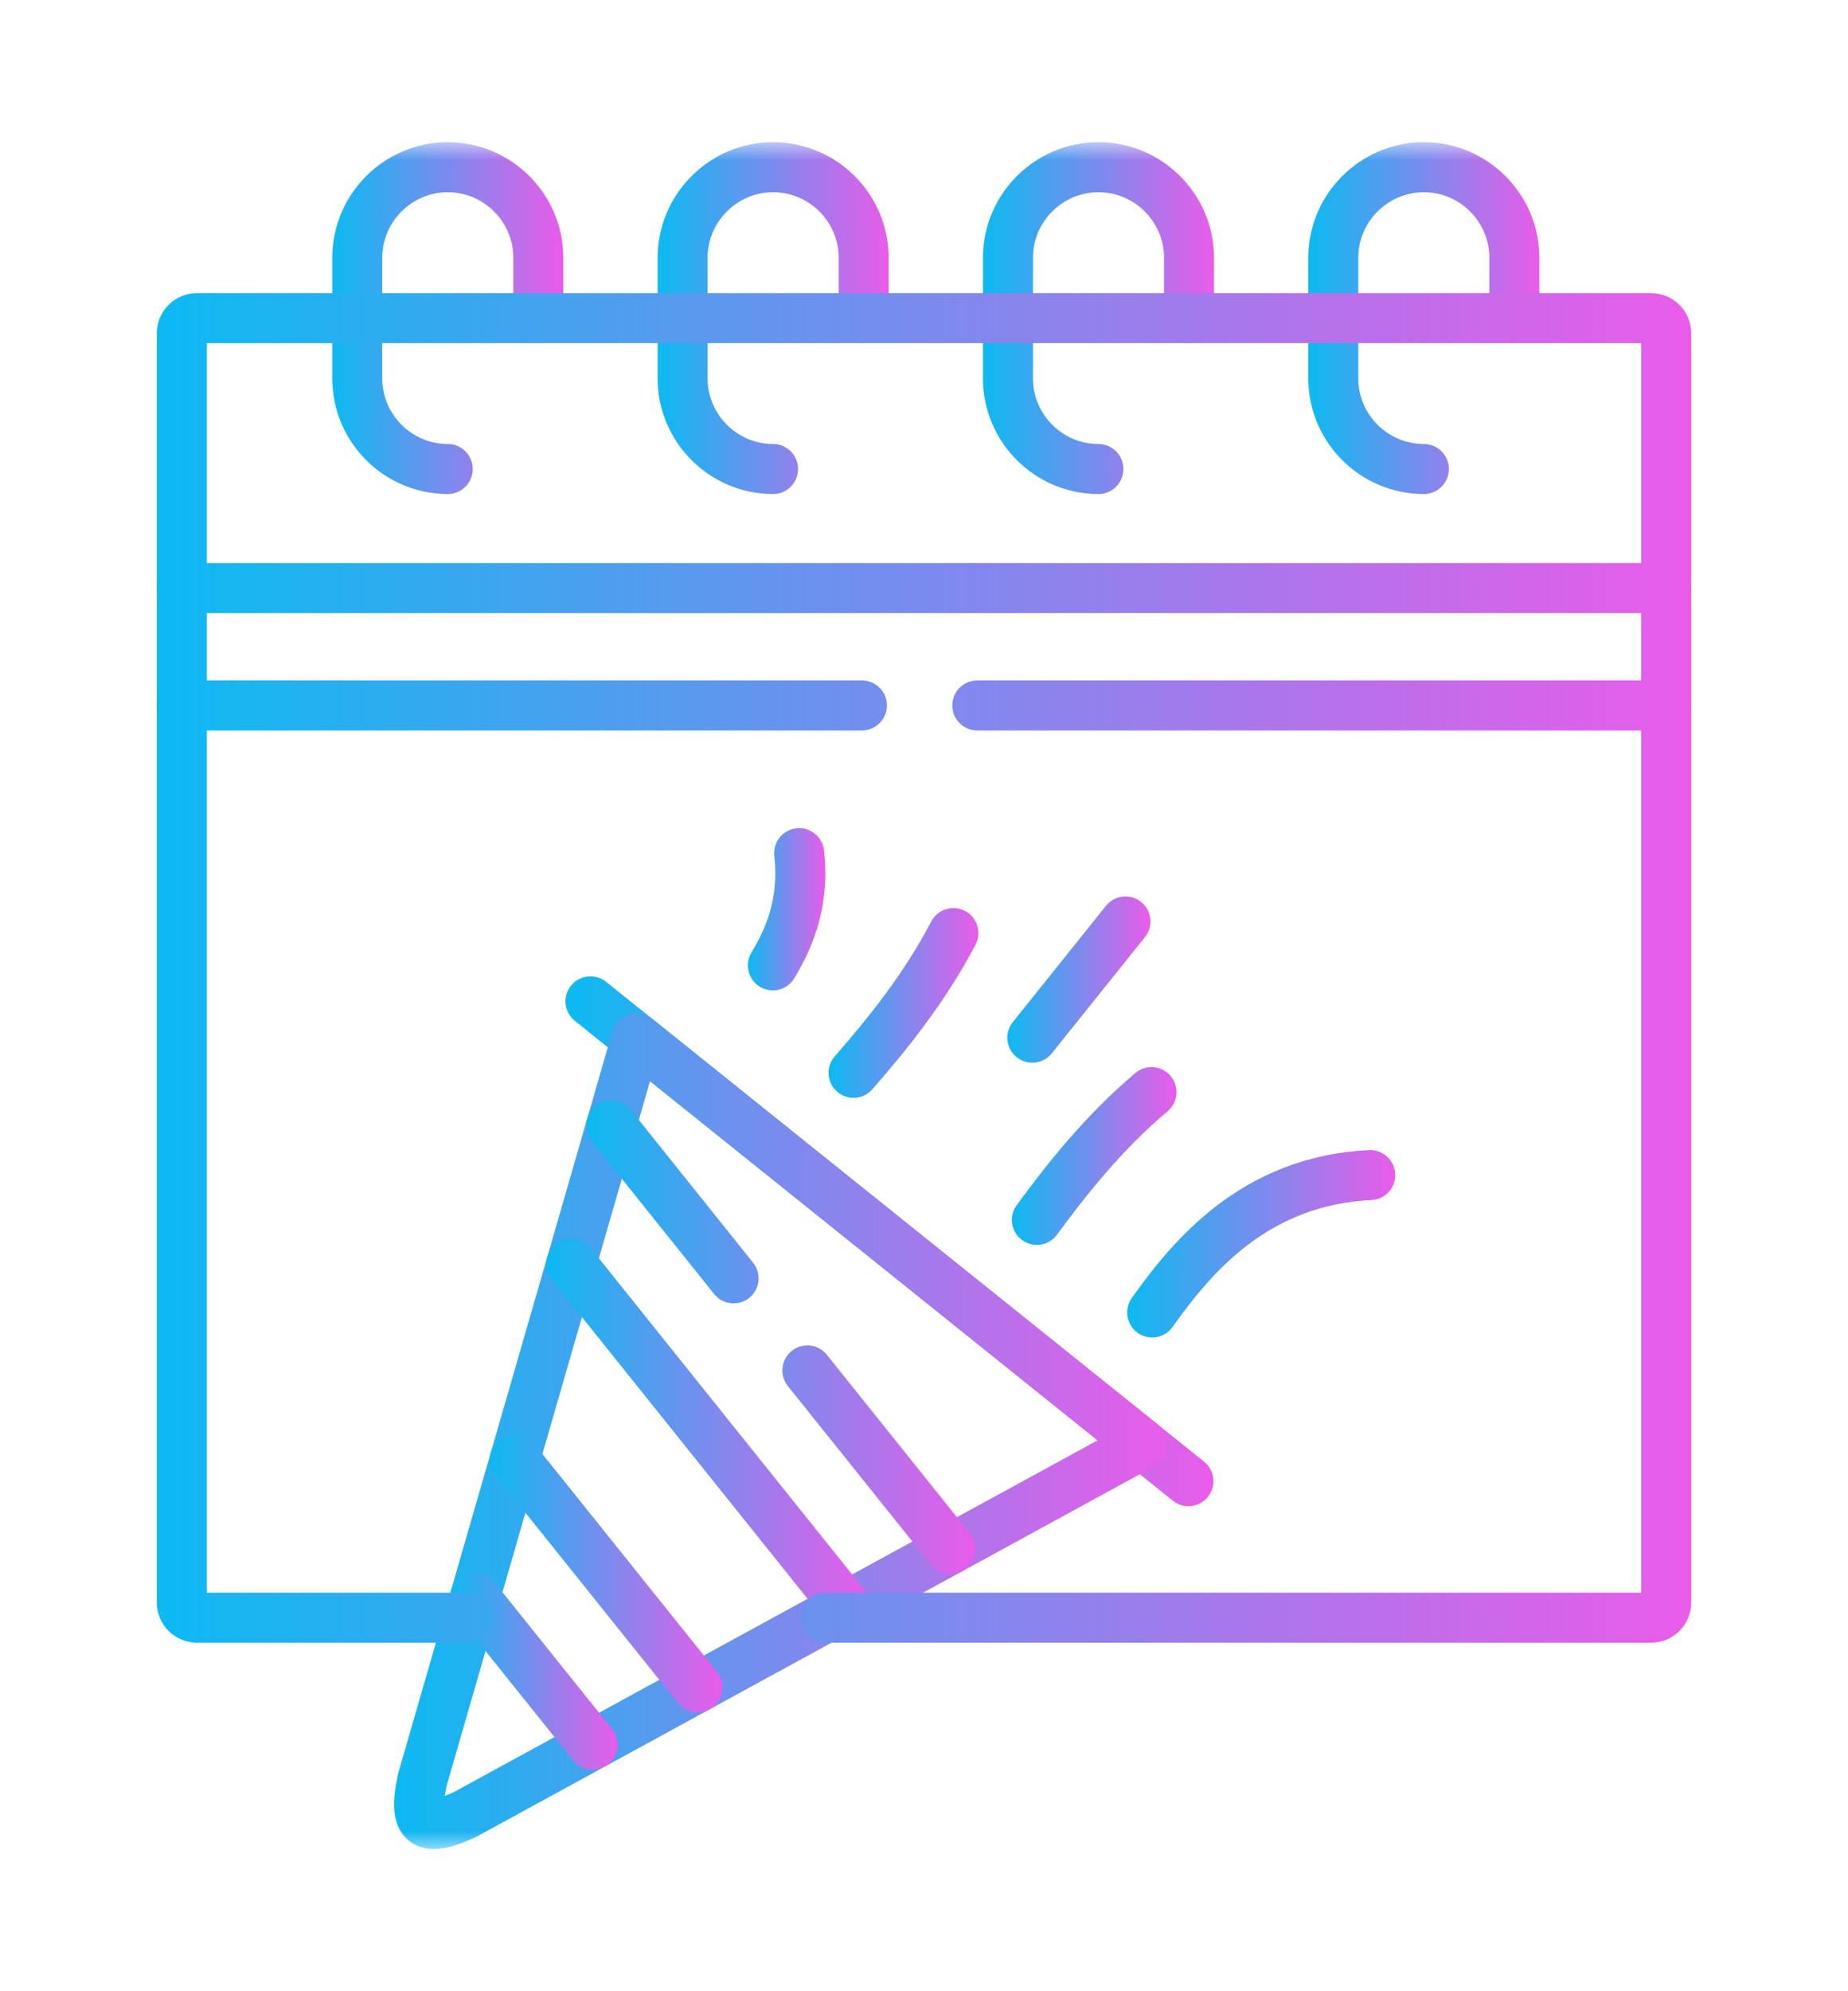 <svg width="52" height="56" viewBox="0 0 52 56" fill="none" xmlns="http://www.w3.org/2000/svg">
<g filter="url(#filter0_d_84_3575)">
<mask id="mask0_84_3575" style="mask-type:luminance" maskUnits="userSpaceOnUse" x="2" y="0" width="48" height="48">
<path d="M2 3.8147e-06H50V48H2V3.8147e-06Z" fill="white"/>
</mask>
<g mask="url(#mask0_84_3575)">
<path fill-rule="evenodd" clip-rule="evenodd" d="M9.35 6.645C9.35 8.433 10.81 9.894 12.599 9.894C12.987 9.894 13.302 9.579 13.302 9.19C13.302 8.802 12.987 8.487 12.599 8.487C11.587 8.487 10.756 7.657 10.756 6.645V3.248C10.756 2.236 11.587 1.406 12.599 1.406C13.614 1.406 14.444 2.237 14.444 3.248V4.946C14.444 5.335 14.759 5.649 15.147 5.649C15.536 5.649 15.85 5.335 15.85 4.946V3.248C15.85 1.459 14.39 -0.001 12.599 -0.001C10.81 -0.001 9.35 1.46 9.35 3.248V6.645Z" fill="url(#paint0_linear_84_3575)"/>
<path fill-rule="evenodd" clip-rule="evenodd" d="M18.505 6.645C18.505 8.433 19.965 9.894 21.753 9.894C22.142 9.894 22.456 9.579 22.456 9.19C22.456 8.802 22.142 8.487 21.753 8.487C20.741 8.487 19.911 7.657 19.911 6.645V3.248C19.911 2.236 20.741 1.406 21.753 1.406C22.769 1.406 23.599 2.237 23.599 3.248V4.946C23.599 5.335 23.914 5.649 24.302 5.649C24.69 5.649 25.005 5.335 25.005 4.946V3.248C25.005 1.459 23.544 -0.001 21.753 -0.001C19.965 -0.001 18.505 1.46 18.505 3.248V6.645Z" fill="url(#paint1_linear_84_3575)"/>
<path fill-rule="evenodd" clip-rule="evenodd" d="M27.659 6.645C27.659 8.433 29.119 9.894 30.908 9.894C31.297 9.894 31.611 9.579 31.611 9.19C31.611 8.802 31.297 8.487 30.908 8.487C29.896 8.487 29.066 7.657 29.066 6.645V3.248C29.066 2.236 29.896 1.406 30.908 1.406C31.924 1.406 32.754 2.237 32.754 3.248V4.946C32.754 5.335 33.068 5.649 33.457 5.649C33.845 5.649 34.16 5.335 34.16 4.946V3.248C34.16 1.459 32.699 -0.001 30.908 -0.001C29.119 -0.001 27.659 1.46 27.659 3.248V6.645Z" fill="url(#paint2_linear_84_3575)"/>
<path fill-rule="evenodd" clip-rule="evenodd" d="M36.814 6.645C36.814 8.434 38.275 9.894 40.066 9.894C40.454 9.894 40.769 9.579 40.769 9.19C40.769 8.802 40.454 8.487 40.066 8.487C39.05 8.487 38.22 7.656 38.22 6.645V3.248C38.22 2.237 39.05 1.406 40.066 1.406C41.078 1.406 41.908 2.236 41.908 3.248V4.946C41.908 5.335 42.223 5.649 42.611 5.649C43 5.649 43.315 5.335 43.315 4.946V3.248C43.315 1.46 41.855 -0.001 40.066 -0.001C38.275 -0.001 36.814 1.459 36.814 3.248V6.645Z" fill="url(#paint3_linear_84_3575)"/>
<path fill-rule="evenodd" clip-rule="evenodd" d="M33.989 38.095C34.232 37.792 34.184 37.35 33.881 37.107L17.054 23.612C16.751 23.369 16.308 23.418 16.066 23.721C15.823 24.023 15.871 24.466 16.174 24.709L33.001 38.204C33.304 38.447 33.746 38.398 33.989 38.095Z" fill="url(#paint4_linear_84_3575)"/>
<path fill-rule="evenodd" clip-rule="evenodd" d="M28.608 25.732C28.911 25.975 29.354 25.926 29.597 25.623L32.217 22.355C32.46 22.052 32.411 21.609 32.108 21.366C31.805 21.123 31.363 21.172 31.12 21.475L28.5 24.744C28.257 25.047 28.305 25.489 28.608 25.732Z" fill="url(#paint5_linear_84_3575)"/>
<path fill-rule="evenodd" clip-rule="evenodd" d="M23.555 26.701C23.847 26.957 24.292 26.927 24.547 26.634C25.476 25.571 26.594 24.205 27.45 22.567C27.629 22.223 27.496 21.798 27.152 21.618C26.808 21.439 26.383 21.572 26.203 21.916C25.427 23.403 24.398 24.668 23.488 25.709C23.233 26.002 23.262 26.446 23.555 26.701Z" fill="url(#paint6_linear_84_3575)"/>
<path fill-rule="evenodd" clip-rule="evenodd" d="M28.759 30.874C29.072 31.104 29.512 31.037 29.742 30.724C30.56 29.611 31.573 28.33 32.854 27.253C33.151 27.003 33.19 26.56 32.94 26.262C32.69 25.965 32.247 25.927 31.949 26.176C30.536 27.364 29.444 28.756 28.609 29.891C28.379 30.204 28.446 30.644 28.759 30.874Z" fill="url(#paint7_linear_84_3575)"/>
<path fill-rule="evenodd" clip-rule="evenodd" d="M32.013 33.485C32.33 33.71 32.769 33.636 32.994 33.319C34.098 31.765 35.696 29.888 38.59 29.75C38.978 29.732 39.277 29.402 39.259 29.015C39.24 28.627 38.911 28.327 38.523 28.346C34.938 28.516 32.996 30.887 31.847 32.505C31.622 32.822 31.697 33.261 32.013 33.485Z" fill="url(#paint8_linear_84_3575)"/>
<path fill-rule="evenodd" clip-rule="evenodd" d="M21.389 23.755C21.723 23.953 22.154 23.843 22.353 23.509C22.782 22.786 23.378 21.613 23.186 19.914C23.142 19.528 22.794 19.251 22.408 19.294C22.022 19.338 21.745 19.686 21.788 20.072C21.931 21.329 21.506 22.181 21.144 22.791C20.945 23.125 21.055 23.557 21.389 23.755Z" fill="url(#paint9_linear_84_3575)"/>
<path fill-rule="evenodd" clip-rule="evenodd" d="M12.492 47.974C12.769 47.925 13.068 47.812 13.371 47.672C13.386 47.665 13.4 47.658 13.414 47.651L32.484 37.236C32.69 37.123 32.826 36.915 32.847 36.681C32.868 36.446 32.77 36.217 32.587 36.07L18.348 24.648C18.165 24.501 17.92 24.456 17.696 24.527C17.472 24.598 17.298 24.776 17.233 25.002L11.208 45.86C11.204 45.876 11.2 45.891 11.197 45.907C11.123 46.246 11.077 46.571 11.091 46.857C11.106 47.132 11.186 47.512 11.515 47.771C11.841 48.029 12.227 48.02 12.492 47.974ZM12.566 46.227L18.291 26.405L30.884 36.507L12.762 46.404C12.669 46.447 12.588 46.481 12.515 46.508C12.527 46.427 12.543 46.334 12.566 46.227Z" fill="url(#paint10_linear_84_3575)"/>
<path fill-rule="evenodd" clip-rule="evenodd" d="M24.237 41.727C24.54 41.484 24.588 41.042 24.346 40.739L16.623 31.103C16.38 30.8 15.938 30.751 15.635 30.994C15.332 31.237 15.283 31.679 15.526 31.982L23.248 41.618C23.491 41.921 23.934 41.97 24.237 41.727Z" fill="url(#paint11_linear_84_3575)"/>
<path fill-rule="evenodd" clip-rule="evenodd" d="M20.065 44.005C20.368 43.762 20.416 43.319 20.173 43.016L15.034 36.606C14.791 36.303 14.348 36.255 14.046 36.498C13.743 36.74 13.694 37.183 13.937 37.486L19.076 43.896C19.319 44.199 19.762 44.248 20.065 44.005Z" fill="url(#paint12_linear_84_3575)"/>
<path fill-rule="evenodd" clip-rule="evenodd" d="M17.115 45.615C17.418 45.372 17.467 44.929 17.224 44.627L13.91 40.494C13.667 40.191 13.224 40.143 12.921 40.386C12.618 40.629 12.57 41.071 12.813 41.374L16.127 45.506C16.369 45.809 16.812 45.858 17.115 45.615Z" fill="url(#paint13_linear_84_3575)"/>
<path fill-rule="evenodd" clip-rule="evenodd" d="M27.186 40.117C27.489 39.874 27.538 39.432 27.295 39.129L23.267 34.101C23.024 33.798 22.581 33.749 22.278 33.992C21.975 34.234 21.927 34.677 22.169 34.98L26.198 40.008C26.441 40.311 26.883 40.36 27.186 40.117ZM21.082 32.501C21.385 32.258 21.434 31.816 21.191 31.512L17.747 27.212C17.505 26.909 17.062 26.86 16.759 27.103C16.456 27.346 16.407 27.788 16.65 28.092L20.094 32.392C20.337 32.695 20.779 32.743 21.082 32.501Z" fill="url(#paint14_linear_84_3575)"/>
<path fill-rule="evenodd" clip-rule="evenodd" d="M4.412 41.07C4.412 41.692 4.918 42.198 5.541 42.198H13.202C13.59 42.198 13.905 41.883 13.905 41.495C13.905 41.107 13.59 40.792 13.202 40.792H5.818V5.65H46.181V40.792H23.218C22.829 40.792 22.515 41.107 22.515 41.495C22.515 41.883 22.829 42.198 23.218 42.198H46.459C47.082 42.198 47.588 41.692 47.588 41.07V5.372C47.588 4.75 47.082 4.244 46.459 4.244H5.541C4.918 4.244 4.412 4.75 4.412 5.372V41.07Z" fill="url(#paint15_linear_84_3575)"/>
<path fill-rule="evenodd" clip-rule="evenodd" d="M4.412 15.84C4.412 16.228 4.727 16.543 5.115 16.543H24.254C24.642 16.543 24.957 16.228 24.957 15.84C24.957 15.451 24.642 15.137 24.254 15.137H5.115C4.727 15.137 4.412 15.451 4.412 15.84ZM26.796 15.84C26.796 16.228 27.11 16.543 27.499 16.543H46.885C47.273 16.543 47.588 16.228 47.588 15.84C47.588 15.451 47.273 15.137 46.885 15.137H27.499C27.11 15.137 26.796 15.451 26.796 15.84ZM4.412 12.539C4.412 12.928 4.727 13.242 5.115 13.242H46.885C47.273 13.242 47.588 12.928 47.588 12.539C47.588 12.151 47.273 11.836 46.885 11.836H5.115C4.727 11.836 4.412 12.151 4.412 12.539Z" fill="url(#paint16_linear_84_3575)"/>
</g>
</g>
<defs>
<filter id="filter0_d_84_3575" x="-2" y="0" width="56" height="56" filterUnits="userSpaceOnUse" color-interpolation-filters="sRGB">
<feFlood flood-opacity="0" result="BackgroundImageFix"/>
<feColorMatrix in="SourceAlpha" type="matrix" values="0 0 0 0 0 0 0 0 0 0 0 0 0 0 0 0 0 0 127 0" result="hardAlpha"/>
<feOffset dy="4"/>
<feGaussianBlur stdDeviation="2"/>
<feComposite in2="hardAlpha" operator="out"/>
<feColorMatrix type="matrix" values="0 0 0 0 0 0 0 0 0 0 0 0 0 0 0 0 0 0 0.25 0"/>
<feBlend mode="normal" in2="BackgroundImageFix" result="effect1_dropShadow_84_3575"/>
<feBlend mode="normal" in="SourceGraphic" in2="effect1_dropShadow_84_3575" result="shape"/>
</filter>
<linearGradient id="paint0_linear_84_3575" x1="9.35" y1="4.946" x2="15.85" y2="4.946" gradientUnits="userSpaceOnUse">
<stop stop-color="#0CBAF1"/>
<stop offset="1" stop-color="#E95CE9"/>
</linearGradient>
<linearGradient id="paint1_linear_84_3575" x1="18.505" y1="4.946" x2="25.005" y2="4.946" gradientUnits="userSpaceOnUse">
<stop stop-color="#0CBAF1"/>
<stop offset="1" stop-color="#E95CE9"/>
</linearGradient>
<linearGradient id="paint2_linear_84_3575" x1="27.659" y1="4.946" x2="34.16" y2="4.946" gradientUnits="userSpaceOnUse">
<stop stop-color="#0CBAF1"/>
<stop offset="1" stop-color="#E95CE9"/>
</linearGradient>
<linearGradient id="paint3_linear_84_3575" x1="36.814" y1="4.946" x2="43.315" y2="4.946" gradientUnits="userSpaceOnUse">
<stop stop-color="#0CBAF1"/>
<stop offset="1" stop-color="#E95CE9"/>
</linearGradient>
<linearGradient id="paint4_linear_84_3575" x1="15.911" y1="30.908" x2="34.144" y2="30.908" gradientUnits="userSpaceOnUse">
<stop stop-color="#0CBAF1"/>
<stop offset="1" stop-color="#E95CE9"/>
</linearGradient>
<linearGradient id="paint5_linear_84_3575" x1="28.345" y1="23.549" x2="32.371" y2="23.549" gradientUnits="userSpaceOnUse">
<stop stop-color="#0CBAF1"/>
<stop offset="1" stop-color="#E95CE9"/>
</linearGradient>
<linearGradient id="paint6_linear_84_3575" x1="23.314" y1="24.207" x2="27.53" y2="24.207" gradientUnits="userSpaceOnUse">
<stop stop-color="#0CBAF1"/>
<stop offset="1" stop-color="#E95CE9"/>
</linearGradient>
<linearGradient id="paint7_linear_84_3575" x1="28.472" y1="28.511" x2="33.105" y2="28.511" gradientUnits="userSpaceOnUse">
<stop stop-color="#0CBAF1"/>
<stop offset="1" stop-color="#E95CE9"/>
</linearGradient>
<linearGradient id="paint8_linear_84_3575" x1="31.717" y1="30.98" x2="39.259" y2="30.98" gradientUnits="userSpaceOnUse">
<stop stop-color="#0CBAF1"/>
<stop offset="1" stop-color="#E95CE9"/>
</linearGradient>
<linearGradient id="paint9_linear_84_3575" x1="21.045" y1="21.572" x2="23.223" y2="21.572" gradientUnits="userSpaceOnUse">
<stop stop-color="#0CBAF1"/>
<stop offset="1" stop-color="#E95CE9"/>
</linearGradient>
<linearGradient id="paint10_linear_84_3575" x1="11.089" y1="36.246" x2="32.85" y2="36.246" gradientUnits="userSpaceOnUse">
<stop stop-color="#0CBAF1"/>
<stop offset="1" stop-color="#E95CE9"/>
</linearGradient>
<linearGradient id="paint11_linear_84_3575" x1="15.371" y1="36.361" x2="24.5" y2="36.361" gradientUnits="userSpaceOnUse">
<stop stop-color="#0CBAF1"/>
<stop offset="1" stop-color="#E95CE9"/>
</linearGradient>
<linearGradient id="paint12_linear_84_3575" x1="13.782" y1="40.251" x2="20.328" y2="40.251" gradientUnits="userSpaceOnUse">
<stop stop-color="#0CBAF1"/>
<stop offset="1" stop-color="#E95CE9"/>
</linearGradient>
<linearGradient id="paint13_linear_84_3575" x1="12.658" y1="43" x2="17.378" y2="43" gradientUnits="userSpaceOnUse">
<stop stop-color="#0CBAF1"/>
<stop offset="1" stop-color="#E95CE9"/>
</linearGradient>
<linearGradient id="paint14_linear_84_3575" x1="16.495" y1="33.61" x2="27.45" y2="33.61" gradientUnits="userSpaceOnUse">
<stop stop-color="#0CBAF1"/>
<stop offset="1" stop-color="#E95CE9"/>
</linearGradient>
<linearGradient id="paint15_linear_84_3575" x1="4.412" y1="23.221" x2="47.588" y2="23.221" gradientUnits="userSpaceOnUse">
<stop stop-color="#0CBAF1"/>
<stop offset="1" stop-color="#E95CE9"/>
</linearGradient>
<linearGradient id="paint16_linear_84_3575" x1="4.412" y1="14.19" x2="47.588" y2="14.19" gradientUnits="userSpaceOnUse">
<stop stop-color="#0CBAF1"/>
<stop offset="1" stop-color="#E95CE9"/>
</linearGradient>
</defs>
</svg>
